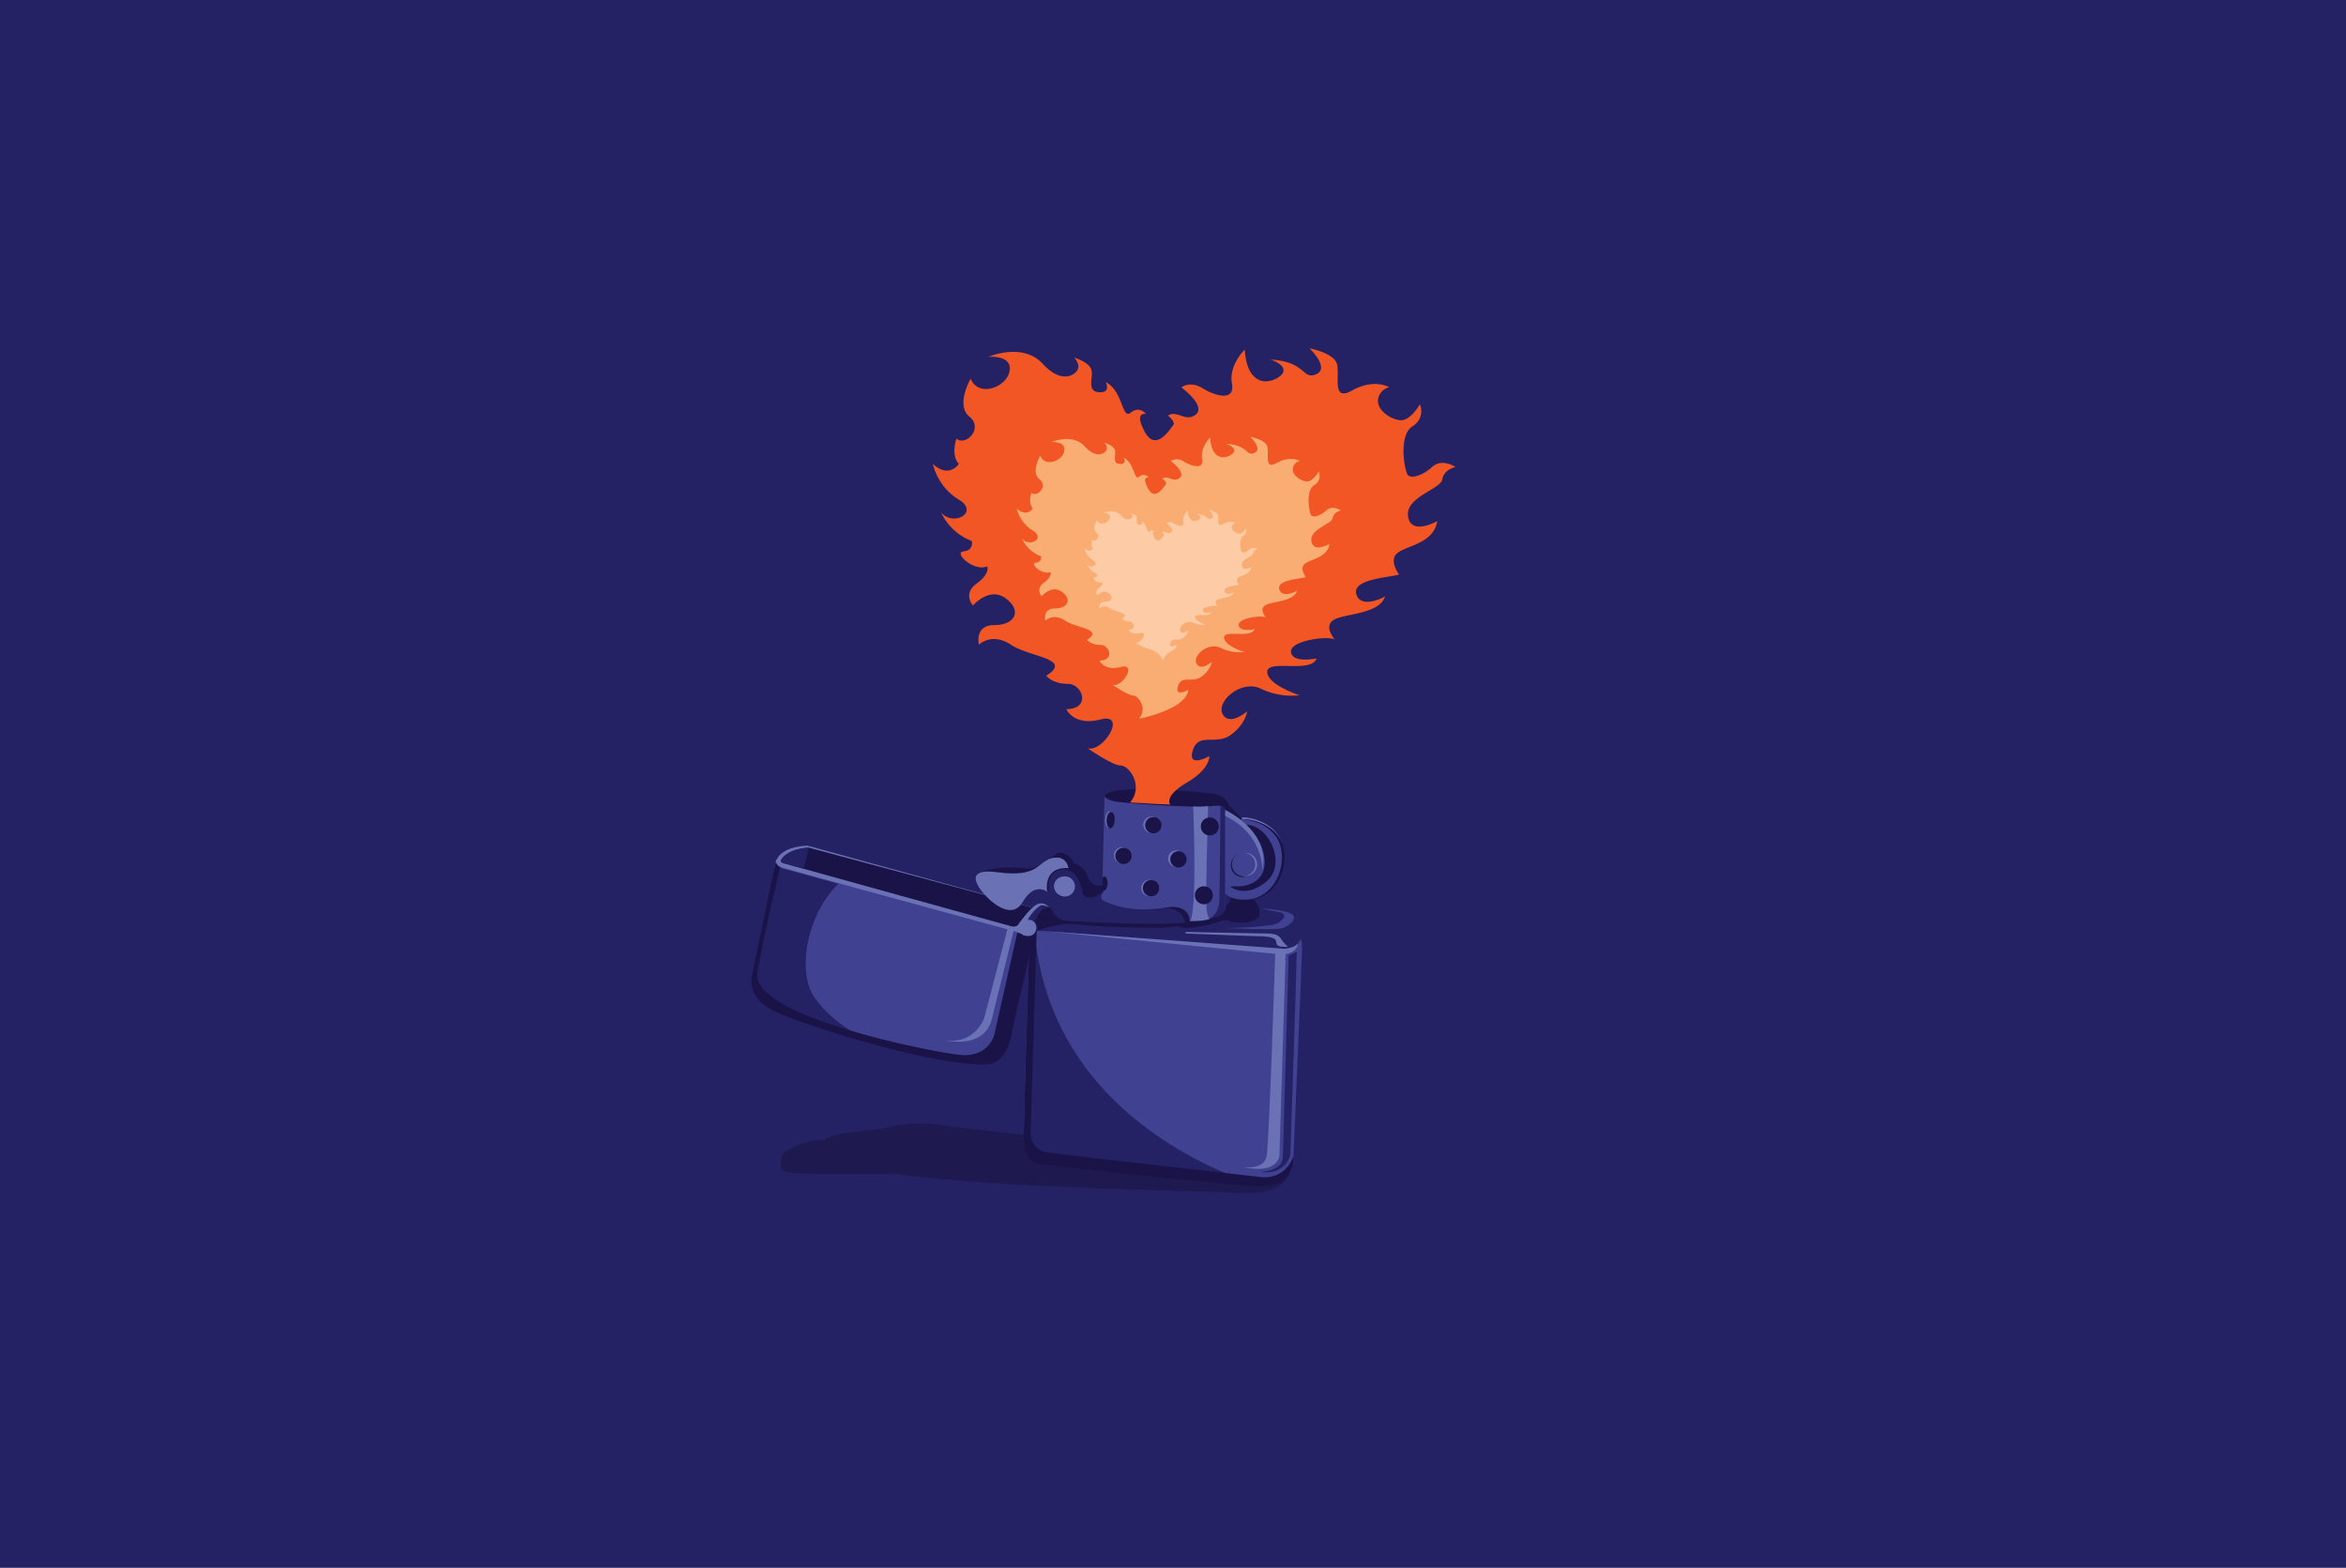 <svg xmlns="http://www.w3.org/2000/svg" viewBox="0 0 1284.1 858.19"><defs><style>.cls-1{fill:#242264;}.cls-2{fill:#6b71b5;}.cls-3{fill:#1e194e;}.cls-4{fill:#1a1348;}.cls-5{fill:#404291;}.cls-6{fill:#f15624;}.cls-7{fill:#faad72;}.cls-8{fill:#fdcca7;}</style></defs><title>Asset 5</title><g id="Layer_2" data-name="Layer 2"><g id="Layer_1-2" data-name="Layer 1"><rect class="cls-1" width="1284.1" height="858.19"/><path class="cls-2" d="M679.92,451.63l-11.15,33s3,7.9,15.57,6.74,20.22-15.11,17.9-27.66S685.5,447,679.69,447.44"/><path class="cls-3" d="M706.37,637.88,518.5,616.41s-14-3.76-33.65.88c-8.59,2-27.27,1.93-33.93,6.83-13.17.09-22.83,6.71-22.83,8.35,0,1.19-3.92,8.59,4.31,9.41,9.85,1,28,.67,44.2.67h13.33c59.6,8.19,164.84,9.09,187,10.38C708.72,654.79,706.37,637.88,706.37,637.88Z"/><path class="cls-1" d="M689.86,497.94l13.24.93s5.58.7,5.35,6.28,5.47,5.46,3.55,8.89-4.71,6.68-13.31,5.76-132-10.7-132-10.7-7.44-3.49-4.65-7.9,6.74-8.36,12.09-4.65,39-3.48,39-3.48Z"/><path class="cls-1" d="M650.81,504.68l48.12,3s10.92-6.27-.24-8.83-13.48-1.39-13.48-1.39l-15.33-.7s-.71,4.88-18.6,7"/><path class="cls-4" d="M686.11,492.42s3.72,2.32,3.26,8.42c0,0-.92,4.07-8.83,4.07s-10.84.1-9.9-8.62l2.7-2.71.22-2.33Z"/><path class="cls-5" d="M670.57,497.71V441.46l-66-5.58-1.16,48.81L599,493.07s11.62,2.79,11.16,7.9S672.2,507.7,670.57,497.71Z"/><path class="cls-4" d="M680.1,448.43l-7.43-7.67s-1.63-5.35-8.6-6.27-57.18-6-59.51,1.39c0,0,1.39,2.33,6.74,3s46.26,4.18,55.32,1.86a4.55,4.55,0,0,1,4,2.56c1.17,2.55,9.77,9.3,9.77,9.3l-11.16,33s3,7.91,15.57,6.75,20.23-15.11,17.9-27.66S685.91,448,680.1,448.43Z"/><path class="cls-5" d="M678.94,452.62l-11.16,33s3,7.91,15.58,6.75,20.22-15.11,17.9-27.66S684.52,448,678.7,448.43"/><path class="cls-1" d="M650.81,504.68s1.47-4.63-5.66-7.72c-4.95-2.14-18.3,4.28-36.71-2.1a15,15,0,0,1-5.75,3.32S559.12,500.59,595,505,650.81,504.68,650.81,504.68Z"/><path class="cls-2" d="M424.18,475.4s-2.1-11.39,17.66-12.56l122.27,33.71-4.65,15.8Z"/><path class="cls-4" d="M672.19,484.46s8.6,8.37,20.92-1.86,0-33.71-13.25-30.92.47.93.47.93Z"/><path class="cls-4" d="M535.23,478.13A45.27,45.27,0,0,1,553,474.82c10.11.17,11.16,1.74,16.57-1.39,0,0,6.62-4.71,8.89-6.11s6.45-.17,9.42,5.06c0,0,4.88,1.92,6.45,5s2.79,9.77,10.29,6.63l-.87,4.36-8.55,8.36-22.14-9.24Z"/><path class="cls-4" d="M564.81,496.78,442.77,464s-11.63.23-15.35,7c0,0-.46.93,1.86,1.63S553.42,507,553.42,507s2.79.93,4.18-1.17,4.65-5.81,4.65-5.81Z"/><path class="cls-5" d="M568.87,509.51,696,519.45s12.55,1.39,14.46-3L712,514s.7,1.4.7,5.23S708,632.42,708,632.42s1.4,16.38-17.08,16.38-121-12-121-12-9.6-.53-9.6-12.72,3.15-111.23,3.15-111.23S564,509,568.87,509.51Z"/><path class="cls-1" d="M690.91,649.27s-114-29.06-124.48-137.84L562.95,625.1S549,637.18,690.91,649.27Z"/><path class="cls-4" d="M708,632.88s1.4,16.39-17.08,16.39-121-12-121-12-9.6-.52-9.6-12.72,3.15-111.23,3.15-111.23-.88-5.23,4-4.71l-3.37,111.64s-.47,9.3,9.76,10.69S691,644.38,691,644.38,703.11,646,708,632.88Z"/><path class="cls-5" d="M562.71,516.4l-9.9,48.67s-2.76,14.13-12.67,16.68S449.86,566.91,422,551.15c0,0-13.13-5.56-9.91-19s12.67-60.71,12.67-60.71a3.25,3.25,0,0,0,2.54,3.24c2.76.93,128.52,35.22,128.52,35.22S563.17,512.23,562.71,516.4Z"/><path class="cls-1" d="M445.59,545.62c-9.06-13.15-4.65-44.12,13.23-61.85,0,0-30.17-8.29-31-8.58a3.25,3.25,0,0,1-2.53-3.24s-9.44,47.27-12.67,60.71,9.9,19,9.9,19c13.24,7.48,38.31,15.33,62.05,21.24C484.53,572.89,459.43,565.72,445.59,545.62Z"/><path class="cls-1" d="M574.8,504l.35-10.52s-3.14-10.29.7-14.65,14.12-5.92,16.74,10.12c0,0,1.74,5.75,11.16-.52,0,0-2.47,3.4.24,4.64l4.46,1.81s.12,3.88-3.48,8.19S581.07,504.68,574.8,504Z"/><path class="cls-4" d="M556.81,510.51l-12.55,55.78s-2.91,12.55-18.59,11.16c-13.5-1.2-115.3-20.92-111.11-45.1s12.59-57.87,12.59-57.87a2.92,2.92,0,0,1-2.49-3.07l-12.89,61.41s-4.65,13.48,13.48,21.38S511.37,583.9,541,582.57c0,0,9.76-.24,12.78-16.74,2.29-12.51,12.64-54.41,12.64-54.41S564.25,512.36,556.81,510.51Z"/><path class="cls-2" d="M584.74,475.17s-.7-7.32-8.89-5.4-7,10.81-30,7.67-5.23,14-5.23,14,12.73,13.42,19.18,2.26,13.42-5.57,13.42-5.57S570.44,474.47,584.74,475.17Z"/><path class="cls-5" d="M669.17,486.55a18.88,18.88,0,0,1,8.14-1.4c4.65.23,17.66-2.32,14.41-17.67s-21.15-24.17-21.15-24.17Z"/><circle class="cls-4" cx="680.07" cy="473.68" r="6.39"/><circle class="cls-2" cx="681.72" cy="473.19" r="6.39"/><circle class="cls-5" cx="680.68" cy="473.19" r="6.39"/><circle class="cls-2" cx="582.87" cy="485.22" r="5.52"/><circle class="cls-2" cx="630.24" cy="451.45" r="4.48"/><ellipse class="cls-2" cx="582.06" cy="485.1" rx="5.17" ry="5.17"/><circle class="cls-4" cx="631.28" cy="451.7" r="4.47"/><circle class="cls-2" cx="629.1" cy="486.08" r="4.47"/><circle class="cls-4" cx="630.04" cy="486.16" r="4.48"/><path class="cls-2" d="M648.3,470a4.47,4.47,0,1,1-4.47-4.47A4.47,4.47,0,0,1,648.3,470Z"/><circle class="cls-4" cx="645.03" cy="470.38" r="4.47"/><circle class="cls-2" cx="614.16" cy="468.16" r="4.47"/><circle class="cls-4" cx="614.95" cy="468.49" r="4.47"/><path class="cls-2" d="M609.39,448.74c-.14,2.47-1.23,4.41-2.45,4.35s-2.09-2.12-2-4.59,1.23-4.41,2.46-4.34S609.53,446.27,609.39,448.74Z"/><path class="cls-4" d="M610.13,449c-.13,2.47-1.23,4.41-2.45,4.35s-2.1-2.12-2-4.59,1.23-4.41,2.46-4.34S610.27,446.52,610.13,449Z"/><path class="cls-4" d="M603.44,480.63c.39-.7.54-.92,1.07-.89,1.08.06,1.85,1.87,1.73,4s-1.09,3.89-2.16,3.84a1.18,1.18,0,0,1-.74-.35"/><path class="cls-2" d="M574.1,496.55s-2.56-3.25-6.28-1.63-10.23,10.93-10.23,10.93-1.16,6.51,5.11,6.51,5.81-9.53-.23-8.83c0,0,3.14-5.81,7.44-8A9.58,9.58,0,0,1,574.1,496.55Z"/><path class="cls-2" d="M680.33,638.81s11.62,1.86,13-6S698,522.12,698,522.12L570.61,509.57l132.49,9.77s5.33-.37,7.32-2.85c0,0-.09,4.71-6.72,5.68L700.32,632.3S700.08,643.1,680.33,638.81Z"/><path class="cls-2" d="M551.75,507.38l-13,49.74s-5.11,15.34-22.31,12.09c0,0,22.31,6,26.5-11.63L555,508.77Z"/><path class="cls-1" d="M442.77,464l-2.91,11.51-11.5-3.22s-1.92-.26-.17-2.62S435.3,464.18,442.77,464Z"/><path class="cls-2" d="M691,476.56s.93-20-20.92-30.22l.47-3S695.67,454.71,691,476.56Z"/><path class="cls-2" d="M648.94,511l39.47,1.48s9.59-.25,10,2.54,1,3.31,6.51,3.26a25,25,0,0,1-3.87-4.56c-1.86-2.79-5.58-2.79-11.63-2.79l-40.5-.8Z"/><path class="cls-5" d="M671.26,508.06s23.48-.46,27.66-2.56,5.93-5.58,1-6.28l-9.76-1.86s15.1.47,17.54,3.6-4.18,6.86-6.74,7.32C696.32,509.15,671.26,508.06,671.26,508.06Z"/><path class="cls-1" d="M670.57,443.32l0,55.49s.19,3.14-9.95,4.75c0,0,6.6-1.9,6.83-11.2s.59-51.26.59-51.26A4.78,4.78,0,0,1,670.57,443.32Z"/><path class="cls-2" d="M662.33,503.31s-1.52-1-2-6.53.92-55.56.92-55.56a34.25,34.25,0,0,1-8.14.24s2.56,62.07-2.32,63.22C650.81,504.68,658.5,504.92,662.33,503.31Z"/><path class="cls-2" d="M583.69,475s-1.57-6.1-10.12-4.53c0,0,9.07-4,11.16,4.71Z"/><circle class="cls-4" cx="658.95" cy="490.04" r="4.94"/><path class="cls-4" d="M589.53,505.78a22,22,0,0,0-7.54-1.85c-3.49-1.5-5.87-4-6.72-6.92a5.77,5.77,0,0,0-5.82,2.09,19.69,19.69,0,0,0-3,5.11s2.33,3.49,1.16,5.35C567.59,509.57,578.6,504.85,589.53,505.78Z"/><path class="cls-4" d="M650.81,504.68s-6,3.3-16.66,3.18-46.7-.25-52.56-3.91C581.59,504,638.25,507.37,650.81,504.68Z"/><path class="cls-6" d="M640.53,440.36s-3.81-4.41,9.13-12,12.29-14.48,12.29-14.48-12.29,6.93-9.06-3.16,12.51-2.52,20.71-8.4,9.06-13,9.06-13-9.49,8.4-13.37,1.68S679.2,371.7,690.19,377a39,39,0,0,0,21.14,3.57s-17.68-5.66-17.68-12.8,23.93,1.05,27-7.35c0,0-13.37,2.83-14-3.57s21-9,24-6.72c0,0-6.58-7.45-.43-10.92s24.58-2.93,27.92-12.7c0,0-13.15,7.35-15.74-1.26s19.84-9.24,23.4-10.82c0,0-6.25-8.09-.43-12.07s19.3-5.15,21.35-17.12c0,0-14.34,8.19-16-2.52s17.78-14.8,18.75-20.37,7.23-6.71,7.23-6.71-7.33-5-12.72-.11-11.54,6.61-13.37,4.51-5.28-21.63,2.37-26.56,4.21-12.17,4.21-12.17-5.29,9.34-10.89,8.71-12.84-5.77-12-11.44a7.92,7.92,0,0,1,6.14-6.61s-8.3-5-20.38,1.78-5.93-10-8.62-15.43-14.67-7.66-14.67-7.66,11.32,10.81,3.67,14.17-5.39-7-25.12-8c0,0,8.31,2.41,7.11,6.72s-19.4,13.43-21.12-12.18c0,0-8.85,8.5-7,18.58s-9.37,6.72-16.17,2.52-11.54-.42-11.54-.42,13.48,9.86,8.1,14.69-10.89-2.73-15.42.84c0,0,4.63,3.25,2.69,5.46s-9.38,14.49-15.42,3.25.65-9.66.65-9.66-3.34-4.73-8.3-.74-4.09-12.07-13.69-16.69c0,0,3.23,6.09-3.88,5.46s-2.26-9-4.2-12.91-9.17-6-9.17-6,4.74,4.72.54,8.29c0,0-6.79,7-17.79-4.94S541,195.34,541,195.34s12.94-1.26,11.64,7.56-16.82,15.12-21.35,4.41c0,0-8.41,14.49-.65,20.78s-1.94,16.38-7.12,12c0,0-3.23,8.82,1.29,13.86,0,0-5.17,8.19-14.23,0,0,0,2.59,12.6,14.23,19.53s-3.23,15.12-9.7,6.93a30.25,30.25,0,0,0,16.82,15.74s1.29,5-4.53,5.67,5.82,11.34,12.94,8.19c0,0,1.94,3.78-5.82,9.45s-1.94,12-1.94,12,9.06-10.7,18.11-3.78,4.53,14.49-6.47,14.49-8.41,10.71-8.41,10.71,7.12-6.93,17.47,0,34.29,7.56,19.41,17c0,0,3.24,4.42,11.64,4.42s12.94,13.85-.64,13.85c0,0,3.88,9.44,18.76,5.67s1.29,18.26-7.12,15.75c0,0,13.59,9.45,18.11,9.45s12.79,11.05,5.13,20.26C618.56,439.2,635.75,440.37,640.53,440.36Z"/><path class="cls-7" d="M623.44,393.4s11.31-2.11,19.34-6.8,7.62-9,7.62-9-7.62,4.29-5.62-2,7.76-1.56,12.84-5.21,5.62-8.07,5.62-8.07-5.89,5.21-8.29,1,6.15-12,13-8.73A24.18,24.18,0,0,0,681,356.9s-11-3.51-11-7.94,14.85.65,16.72-4.55c0,0-8.29,1.75-8.7-2.22s13-5.6,14.92-4.17c0,0-4.08-4.62-.26-6.78s15.25-1.82,17.32-7.88c0,0-8.16,4.55-9.77-.78s12.31-5.74,14.52-6.71c0,0-3.88-5-.27-7.49s12-3.2,13.24-10.62c0,0-8.9,5.08-9.9-1.56s11-9.18,11.63-12.63,4.49-4.17,4.49-4.17-4.55-3.12-7.9-.07-7.15,4.1-8.29,2.8-3.28-13.41,1.46-16.48a5.93,5.93,0,0,0,2.61-7.55s-3.28,5.8-6.75,5.41-8-3.59-7.43-7.1a4.91,4.91,0,0,1,3.81-4.1s-5.15-3.12-12.64,1.11-3.69-6.19-5.35-9.58-9.11-4.75-9.11-4.75,7,6.71,2.29,8.79-3.35-4.36-15.59-4.95c0,0,5.15,1.5,4.42,4.17s-12,8.34-13.12-7.55c0,0-5.48,5.27-4.35,11.53s-5.81,4.17-10,1.56-7.16-.26-7.16-.26,8.36,6.12,5,9.11-6.76-1.69-9.56.52c0,0,2.87,2,1.67,3.39s-5.82,9-9.57,2,.4-6,.4-6a3.39,3.39,0,0,0-5.15-.46c-3.07,2.48-2.54-7.49-8.5-10.35,0,0,2,3.78-2.4,3.39s-1.4-5.6-2.61-8-5.69-3.71-5.69-3.71,2.94,2.93.34,5.15c0,0-4.22,4.36-11-3.06S575.36,242,575.36,242s8-.78,7.22,4.69-10.44,9.38-13.24,2.74c0,0-5.22,9-.39,12.89s-1.21,10.16-4.42,7.42c0,0-2,5.47.8,8.6,0,0-3.21,5.08-8.83,0a20.06,20.06,0,0,0,8.83,12.11c7.22,4.3-2,9.38-6,4.3a18.79,18.79,0,0,0,10.44,9.77s.8,3.12-2.81,3.51,3.61,7,8,5.08c0,0,1.2,2.35-3.61,5.87s-1.2,7.42-1.2,7.42,5.61-6.64,11.24-2.34,2.81,9-4,9-5.22,6.64-5.22,6.64,4.42-4.29,10.83,0,21.27,4.69,12,10.55c0,0,2,2.74,7.23,2.74s8,8.59-.39,8.59c0,0,2.4,5.85,11.63,3.52s.8,11.33-4.41,9.77c0,0,8.42,5.86,11.24,5.86s7.89,7,3.14,12.66"/><path class="cls-8" d="M636.53,361.76s.28-2.87,4.56-5.37,2.54-3.39,2.54-3.39-4.07,2.29-3-1,4.14-.84,6.85-2.78a6.87,6.87,0,0,0,3-4.31s-3.14,2.78-4.42.55,3.28-6.4,6.93-4.66a12.86,12.86,0,0,0,7,1.18s-5.86-1.88-5.86-4.24,7.92.35,8.93-2.43c0,0-4.43.94-4.65-1.18s7-3,8-2.22c0,0-2.18-2.47-.14-3.61s8.14-1,9.24-4.21c0,0-4.35,2.43-5.22-.42s6.57-3.06,7.75-3.58c0,0-2.07-2.68-.14-4s6.39-1.71,7.06-5.67c0,0-4.75,2.71-5.28-.83s5.89-4.9,6.21-6.75a3.05,3.05,0,0,1,2.4-2.22s-2.43-1.67-4.21,0-3.82,2.19-4.43,1.5-1.75-7.16.79-8.8a3.16,3.16,0,0,0,1.4-4s-1.75,3.09-3.61,2.88-4.25-1.91-4-3.79a2.6,2.6,0,0,1,2-2.19s-2.75-1.67-6.75.59-2-3.3-2.85-5.11-4.85-2.54-4.85-2.54,3.75,3.58,1.21,4.69-1.78-2.32-8.32-2.64c0,0,2.75.8,2.36,2.23s-6.42,4.45-7-4c0,0-2.93,2.82-2.32,6.16s-3.11,2.22-5.36.83a3.32,3.32,0,0,0-3.82-.13s4.47,3.26,2.69,4.86-3.61-.9-5.11.28c0,0,1.54,1.07.89,1.81s-3.1,4.8-5.1,1.07.21-3.2.21-3.2a1.8,1.8,0,0,0-2.74-.24c-1.65,1.32-1.36-4-4.54-5.52,0,0,1.07,2-1.28,1.81s-.75-3-1.39-4.27-3-2-3-2,1.56,1.57.18,2.75c0,0-2.25,2.33-5.89-1.64s-9.85-1.25-9.85-1.25,4.28-.42,3.86,2.51-5.57,5-7.07,1.46c0,0-2.78,4.79-.21,6.88s-.64,5.42-2.36,4c0,0-1.07,2.92.43,4.59,0,0-1.71,2.71-4.71,0a10.73,10.73,0,0,0,4.71,6.47c3.86,2.29-1.07,5-3.22,2.29a10,10,0,0,0,5.57,5.22,1.49,1.49,0,0,1-1.49,1.88c-1.93.21,1.92,3.76,4.28,2.71,0,0,.64,1.25-1.93,3.13a2.54,2.54,0,0,0-.64,4s3-3.54,6-1.25,1.5,4.79-2.15,4.79-2.78,3.55-2.78,3.55,2.36-2.3,5.78,0,11.35,2.5,6.43,5.63a4.74,4.74,0,0,0,3.85,1.47c2.78,0,4.29,4.58-.21,4.58,0,0,1.28,3.12,6.21,1.88s.43,6-2.36,5.21c0,0,4.53,2.85,6,3.13,4.47.82,8.26,3.64,8.71,6.73"/><path class="cls-4" d="M637.08,497c10.87-.16,11.59,8.11,11.59,8.11l2.42-.43S652.36,494.12,637.08,497Z"/><path class="cls-1" d="M689.7,641.5s12.24-.25,12.48-8.16S705.32,523,705.32,523l4.61-2s-.33,3-.33,7.42-3.3,103.36-3.3,103.36S704.49,643.52,689.7,641.5Z"/><path class="cls-4" d="M670.57,497.71c-.71,3.8-5.83,4.48-9.42,5.59s-10.26.87-10.26.87l-6.43,2.72c4,2.84,20-1.24,23.36-2.59a11,11,0,0,1,6.79-.25"/><path class="cls-2" d="M665.05,452.42a4.47,4.47,0,1,1-4.47-4.47A4.47,4.47,0,0,1,665.05,452.42Z"/><circle class="cls-4" cx="662.2" cy="452.38" r="4.94"/></g></g></svg>